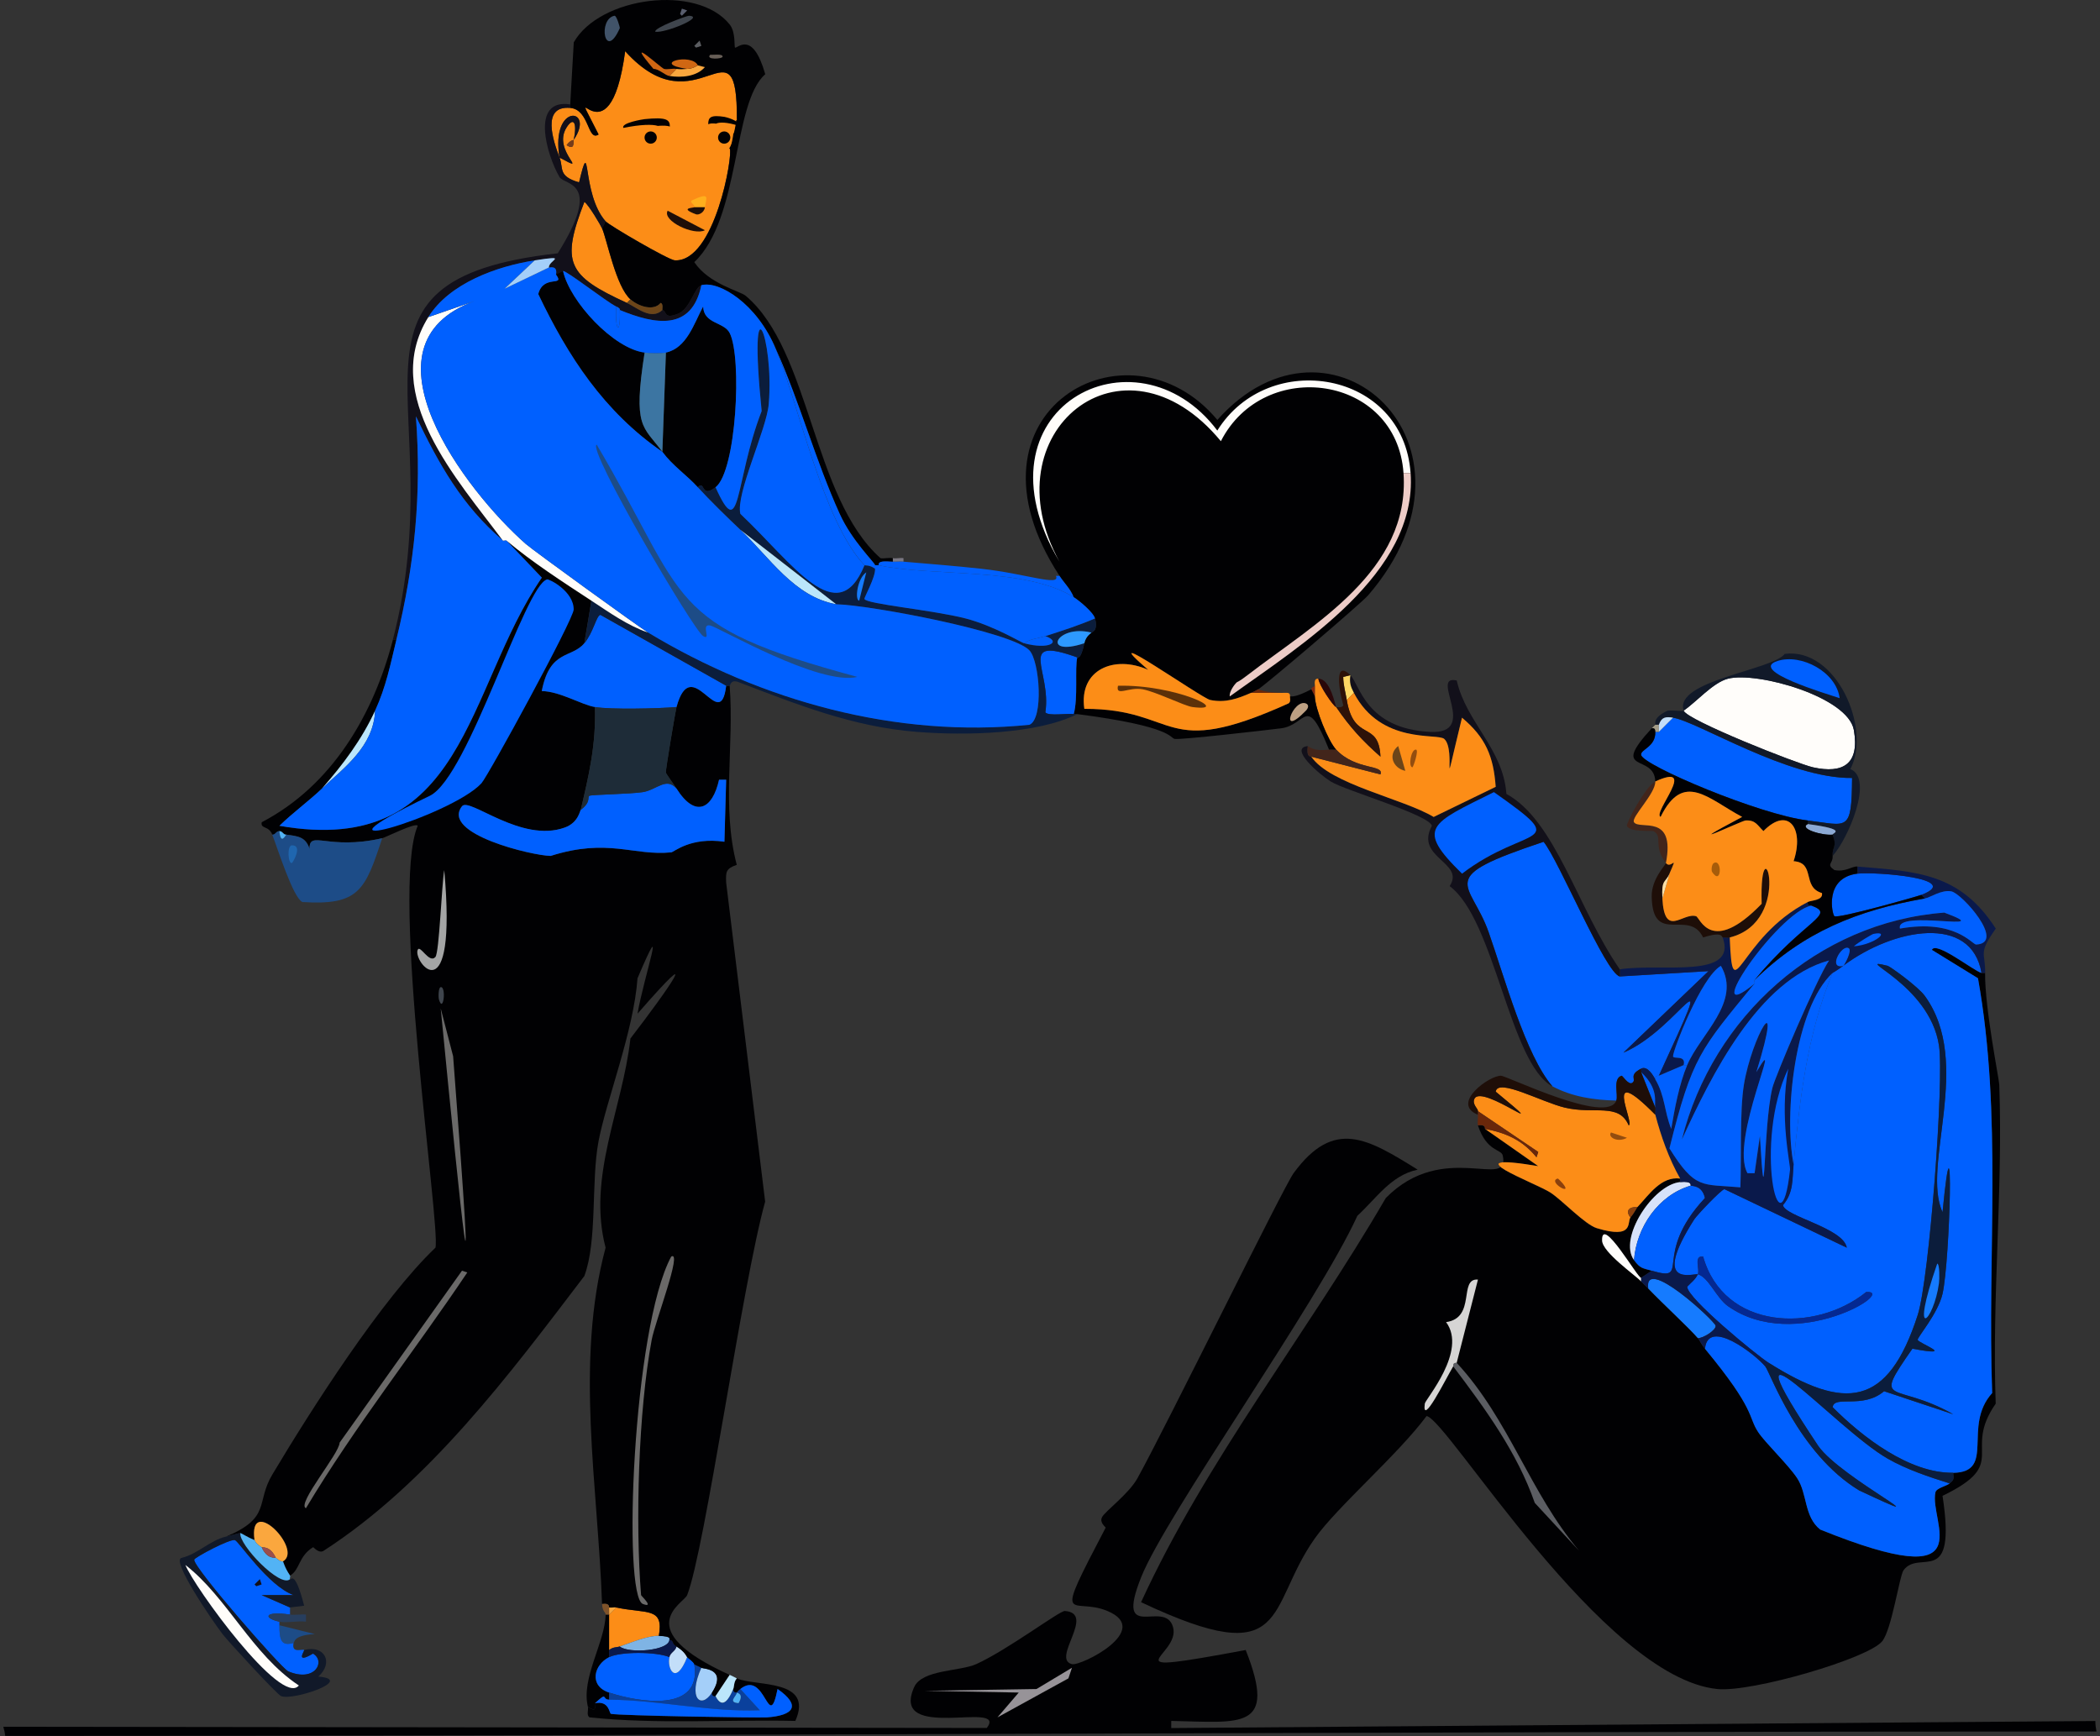 <svg width="306" height="253" viewBox="0 0 306 253" fill="none" xmlns="http://www.w3.org/2000/svg">
<rect x="0" y="0" width="306" height="253" fill="#333333" stroke="none"/>
<g clip-path="url(#clip0_373_2160)">
<path d="M288.739 141.789H289.257C289.203 146.907 291.292 157.242 291.322 158.063C291.875 173.558 290.239 189.053 290.804 204.565C285.859 211.67 292.988 213.181 283.056 218.001C285.139 231.651 279.681 225.671 277.372 228.848C276.771 229.675 275.676 237.416 274.272 239.184C272.278 241.695 255.252 246.663 250.241 246.157C233.506 244.473 210.808 206.671 207.868 206.374C203.672 212.032 194.847 219.595 191.591 224.201C184.408 234.352 188.199 243.855 166.269 233.501C175.827 212.711 190.401 194.438 201.923 174.605C210.35 166.031 220.134 173.594 218.973 168.405C218.759 167.435 216.64 167.887 215.355 164.014C216.575 163.823 216.331 164.52 216.39 164.531L224.139 169.958C211.129 167.81 223.77 172.398 225.948 173.832C227.662 174.962 230.953 178.479 232.667 178.997C238.172 180.675 237.047 178.074 237.577 177.449C238.136 176.783 238.463 176.057 238.612 175.902C240.332 174.07 242.046 171.428 244.813 171.767V172.285C240.874 172.659 235.755 180.49 238.094 183.65C239.023 184.905 239.308 184.798 240.677 185.197L239.13 186.232C238.701 186.417 233.333 176.973 233.446 180.805C233.494 182.507 238.273 185.839 239.13 186.75C239.445 187.083 239.844 187.452 240.165 187.785C242.385 190.1 245.908 193.319 247.402 195.021C247.652 195.306 247.908 195.931 248.438 196.568C255.894 205.576 254.68 206.433 256.186 208.706C257.239 210.301 260.554 213.437 261.869 215.424C263.381 217.709 262.863 221.023 265.226 222.916C289.316 232.644 281.038 221.785 282.02 217.489C282.163 216.864 283.633 216.584 284.085 216.198C284.716 215.656 284.698 215.609 284.603 214.651C290.858 214.561 285.906 207.855 290.287 203.024C289.566 182.846 291.792 162.55 288.221 142.575L281.503 138.439C282.068 137.071 287.626 141.534 288.739 141.795V141.789Z" fill="#010103"/>
<path d="M211.748 199.138C211.802 199.049 211.635 198.567 212.266 198.62C219.937 206.921 222.883 217.483 230.096 226.004L223.639 219.03C221.062 211.651 216.45 205.356 211.754 199.138H211.748Z" fill="#5B5D62"/>
<path d="M212.266 198.62C211.635 198.567 211.802 199.049 211.748 199.138C210.671 200.947 207.154 208.064 207.612 204.565C207.695 203.916 213.855 196.889 210.713 192.682C215.14 192.057 212.486 186.25 215.36 186.482L212.26 198.62H212.266Z" fill="#D6D5D4"/>
<path d="M244.819 172.273C246.67 172.1 246.295 172.755 246.366 172.79C241.647 174.165 238.451 178.86 238.1 183.638C235.761 180.478 240.879 172.647 244.819 172.273Z" fill="#D7E2F9"/>
<path d="M239.136 186.226V186.743C238.273 185.833 233.5 182.507 233.452 180.799C233.339 176.967 238.713 186.404 239.136 186.226Z" fill="#FFFDFA"/>
<path d="M305.319 250.816L170.667 251.839V250.804C180.832 251 186.176 252.244 181.516 240.468C160.574 244.378 172.161 241.397 170.923 237.113C169.721 232.947 162.377 239.665 166.275 229.877C169.899 220.767 191.931 190.004 197.793 177.181C200.554 174.641 202.69 171.279 206.577 170.463C199.298 165.959 194.406 162.901 188.491 170.981C187.015 172.992 170.161 207.433 165.757 215.412C164.478 217.732 161.079 220.19 160.592 221.094C160.151 221.91 161.145 222.57 161.109 222.641C153.224 237.69 156.164 232.608 161.365 234.78C168.042 237.565 157.491 242.849 156.2 242.527C153.135 241.766 159.746 235.119 155.164 234.78C154.414 234.726 146.785 240.48 142.244 242.527C139.875 243.598 134.353 243.301 133.204 245.883C129.562 254.041 146.945 247.668 143.797 251.828L0.486 251.655C0.617 252.095 0.706 252.542 0.766 252.988C102.359 253 203.928 252.345 305.486 252.345C305.385 251.834 305.325 251.316 305.319 250.804V250.816Z" fill="#010103"/>
<path d="M156.199 243.057L155.682 244.604L145.344 250.287L148.445 246.669L134.751 246.413L151.028 246.157L156.199 243.057Z" fill="#979398"/>
<path d="M236.035 142.307L248.955 141.533L236.553 153.416C244.819 149.923 250.913 136.767 241.718 156.772C241.701 156.808 241.147 156.653 241.201 157.29C240.879 156.736 240.064 155.272 239.136 155.742C237.196 156.712 238.564 157.313 237.844 157.807C237.297 158.182 236.428 156.736 236.297 156.772C234.964 157.159 235.827 159.533 235.523 160.39C232.274 160.33 229.078 159.842 226.221 158.325C222.311 153.815 219.205 142.331 216.92 135.851C214.259 128.3 208.796 128.05 224.93 122.677C227.197 125.479 233.958 141.872 236.041 142.307H236.035Z" fill="#0060FF"/>
<path d="M288.739 141.789C287.626 141.527 282.074 137.065 281.503 138.433L288.221 142.569C291.792 162.544 289.566 182.84 290.286 203.018C285.906 207.849 290.858 214.549 284.603 214.644C278.211 214.74 271.362 209.432 267.035 205.088C267.255 203.291 271.433 205.404 274.528 202.762L284.603 206.118C275.992 201.221 272.659 205.189 278.658 196.561C285.353 197.823 279.545 195.788 279.431 195.27C279.354 194.895 282.377 191.492 283.05 188.552C284.157 183.703 284.776 158.759 283.05 176.67C279.914 169.892 287.549 154.921 280.467 145.151C279.467 143.777 275.414 140.855 275.039 140.76C269.529 139.385 281.157 143.295 282.532 152.387C283.3 157.468 281.122 186.422 279.431 191.652C275.063 205.183 268.785 205.582 257.727 198.626C255.906 197.484 245.748 189.112 245.843 187.517C246.408 186.922 247.033 186.482 247.39 185.708C248.967 186.143 250.092 189.165 251.782 190.355C261.643 197.323 276.605 188.017 271.933 188.291C264.434 194.342 251.175 193.806 248.164 183.126C246.724 182.947 247.711 185.012 247.39 185.708C246.819 185.553 240.397 187.832 246.872 177.699C247.247 177.11 250.8 173.349 251.264 173.308L269.094 181.835C268.606 178.955 260.06 177.283 259.792 175.634C261.375 173.79 261.143 171.82 261.34 169.69C262.25 160.116 263.322 150.744 267.023 141.789C267.089 141.724 267.434 141.611 268.57 140.754C275.962 135.232 287.269 133.215 288.721 141.789H288.739Z" fill="#0060FF"/>
<path d="M257.221 199.138C257.948 200.025 262.03 211.842 270.915 217.221C284.561 223.617 268.291 215.43 264.97 210.765C250.169 188.552 267.428 208.218 275.045 212.574C277.842 214.174 281.032 215.222 284.085 216.191C283.633 216.578 282.163 216.858 282.02 217.483C281.038 221.779 289.322 232.638 265.226 222.909C262.857 221.017 263.381 217.703 261.869 215.418C260.554 213.431 257.239 210.295 256.186 208.7C254.68 206.421 255.894 205.57 248.438 196.562C248.878 191.98 255.823 197.436 257.221 199.144V199.138Z" fill="#0060FF"/>
<path d="M246.366 172.79C246.563 172.873 248.045 172.725 248.431 174.599C240.6 183.001 246.598 186.922 240.683 185.19C239.314 184.786 239.028 184.899 238.1 183.643C238.451 178.865 241.653 174.17 246.366 172.796V172.79Z" fill="#0060FF"/>
<path d="M247.402 195.008C245.914 193.313 242.391 190.094 240.165 187.773C239.487 182.858 249.866 192.521 249.985 193.2C250.092 193.842 248.116 195.068 247.402 195.008Z" fill="#157BFF"/>
<path d="M270.653 127.324C273.147 127.015 286.24 128.008 279.955 130.424C279.348 130.656 267.797 133.935 267.297 133.524C266.964 133.25 265.773 127.937 270.653 127.324Z" fill="#0060FF"/>
<path d="M289.257 141.789H288.739C287.281 133.221 275.974 135.232 268.588 140.754C268.719 140.724 269.963 138.469 269.362 138.172C268.303 137.642 266.315 141.313 268.588 140.754C267.446 141.605 267.106 141.724 267.041 141.789C261.524 146.913 259.917 162.401 261.358 169.69C261.155 171.815 261.387 173.784 259.81 175.635C260.078 177.283 268.618 178.955 269.112 181.835L251.282 173.308C250.818 173.356 247.265 177.11 246.89 177.699C240.415 187.833 246.831 185.548 247.408 185.708C247.051 186.482 246.426 186.922 245.861 187.517C245.765 189.112 255.924 197.478 257.745 198.627L257.227 199.144C255.829 197.436 248.884 191.98 248.443 196.562C247.914 195.919 247.658 195.294 247.408 195.015C248.122 195.074 250.104 193.848 249.991 193.206C249.878 192.528 239.499 182.87 240.171 187.779C239.85 187.446 239.451 187.077 239.136 186.744V186.226L240.683 185.191C246.604 186.922 240.606 183.001 248.432 174.599C248.039 172.725 246.557 172.874 246.366 172.79C246.289 172.761 246.664 172.1 244.819 172.273V171.755C243.194 168.905 242.028 165.608 241.201 162.455C241.123 162.163 241.278 161.711 241.201 161.419C240.998 160.652 241.802 158.76 239.136 156.255V155.737C240.064 155.273 240.879 156.731 241.201 157.284C242.647 159.759 242.504 161.955 243.528 164.52C244.028 161.544 244.688 157.986 245.855 155.219C247.753 150.709 253.817 146.014 250.764 140.754C247.848 142.42 243.742 153.178 243.79 153.928C243.819 154.422 245.724 153.666 245.337 155.219L241.719 156.766C250.913 136.761 244.819 149.918 236.553 153.41L248.955 141.528L236.035 142.301C235.999 141.879 236.095 141.355 236.035 141.266C242.07 140.332 253.228 142.759 251.02 136.619C251.354 136.589 251.77 136.69 252.056 136.619C252.49 147.609 253.27 136.678 263.423 131.454C263.369 132.061 263.756 131.9 263.94 131.971C258.941 133.048 247.295 150.233 255.674 143.337C247.765 152.976 246.599 154.005 243.272 167.364C247.057 173.433 248.033 172.546 253.609 173.046C253.764 168.822 253.496 161.919 254.127 158.063C255.264 151.114 260.066 142.866 255.936 156.255C260.245 148.971 251.961 166.257 254.645 170.982H255.68L256.454 165.555C257.299 179.901 256.852 164.549 258.263 158.581C258.632 157.01 264.666 142.795 266.529 139.981C256.216 142.777 249.324 156.838 245.087 166.073C249.544 148.186 264.934 134.393 283.324 133.007C291.59 136.071 276.081 132.436 276.866 135.333C284.96 133.905 287.388 137.69 287.977 137.66C292.346 137.428 285.871 130.204 284.359 129.913C282.895 129.627 281.306 130.799 280.485 130.948L279.967 130.43C286.252 128.015 273.159 127.021 270.665 127.33V126.295C279.378 127.003 285.615 127.253 290.816 135.333C288.192 139.04 289.299 138.707 289.269 141.789H289.257Z" fill="#0A194B"/>
<path d="M245.849 155.225C244.688 157.986 244.022 161.55 243.522 164.525C242.498 161.967 242.641 159.765 241.195 157.29C241.141 156.653 241.695 156.808 241.713 156.772L245.331 155.225H245.849Z" fill="#0060FF"/>
<path d="M255.668 143.342C255.751 143.241 255.585 142.926 255.668 142.825C262.798 135.833 270.659 132.662 280.473 130.942C281.294 130.799 282.883 129.627 284.347 129.907C285.859 130.198 292.328 137.422 287.965 137.654C287.382 137.684 284.948 133.905 276.854 135.327C276.069 132.43 291.584 136.065 283.311 133.001C264.922 134.387 249.532 148.18 245.075 166.067C249.318 156.832 256.204 142.771 266.517 139.975C264.654 142.783 258.62 157.004 258.251 158.575C256.846 164.543 257.287 179.895 256.442 165.549L255.668 170.976H254.633C251.949 166.251 260.233 148.965 255.924 156.249C260.054 142.86 255.251 151.108 254.115 158.057C253.484 161.913 253.758 168.816 253.597 173.04C248.021 172.535 247.045 173.427 243.26 167.358C246.586 153.999 247.753 152.976 255.662 143.331L255.668 143.342Z" fill="#0060FF"/>
<path d="M245.849 155.225H245.331C245.712 153.672 243.807 154.428 243.784 153.934C243.742 153.184 247.842 142.426 250.758 140.76C253.811 146.02 247.747 150.715 245.849 155.225Z" fill="#0060FF"/>
<path d="M267.035 141.789C263.333 150.744 262.262 160.116 261.351 169.69C259.911 162.401 261.518 146.912 267.035 141.789Z" fill="#0060FF"/>
<path d="M260.578 155.743C259.251 162.847 260.917 169.726 260.834 170.47C259.412 183.822 255.454 166.376 260.578 155.743Z" fill="#0060FF"/>
<path d="M255.668 142.824C255.585 142.926 255.751 143.241 255.668 143.342C247.289 150.238 258.935 133.048 263.934 131.977C267.63 133.34 263.083 133.899 255.668 142.824Z" fill="#0060FF"/>
<path d="M241.201 161.425L239.136 156.26C241.808 158.765 241.004 160.658 241.201 161.425Z" fill="#0060FF"/>
<path d="M268.588 140.76C266.315 141.319 268.303 137.642 269.362 138.177C269.963 138.481 268.719 140.73 268.588 140.76Z" fill="#0060FF"/>
<path d="M272.98 136.107C275.575 135.571 273.2 137.654 270.135 137.916C270.725 137.362 272.79 136.148 272.98 136.107Z" fill="#0060FF"/>
<path d="M236.035 141.278C236.095 141.367 235.999 141.891 236.035 142.313C233.958 141.873 227.192 125.48 224.924 122.683C208.796 128.062 214.254 128.306 216.914 135.857C219.199 142.337 222.306 153.821 226.216 158.331C219.967 155.011 217.83 134.03 211.23 129.139C213.557 125.67 206.095 125.033 208.648 120.356C208.273 118.738 196.067 115.233 193.918 113.9C192.21 112.841 187.759 108.991 190.562 108.736C190.324 110.485 191.032 110.217 191.08 110.283C193.847 114.335 204.452 116.388 208.91 119.065L217.949 114.674C217.628 110.211 216.474 107.48 213.04 104.6C209.778 117.994 212.302 109.39 210.457 107.7C209.481 106.808 201.256 108.569 197.281 100.982C196.793 100.048 196.614 99.519 196.763 98.4C198.156 99.763 198.995 106.189 208.392 106.665C215.676 107.034 208.16 98.239 212.266 99.173C213.676 105.338 219.033 109.104 219.503 115.703C226.68 119.613 229.858 132.364 236.035 141.278Z" fill="#12101A"/>
<path d="M217.687 115.441C229.34 123.653 222.573 120.053 213.04 127.324C206.19 120.624 208.439 120.047 217.687 115.441Z" fill="#0060FF"/>
<path d="M263.417 119.577C256.448 118.756 239.35 111.538 239.13 110.021C239.011 109.218 241.278 108.86 241.195 106.665H241.713L243.778 104.6C247.319 105.118 260.483 113.49 269.874 113.383C269.814 121.422 269.225 120.267 263.417 119.583V119.577Z" fill="#0060FF"/>
<path d="M245.337 103.558C247.122 102.368 249.61 99.465 251.794 98.911C256.043 97.834 269.296 101.547 270.135 106.403C270.992 111.365 268.558 112.787 264.19 111.829C261.935 111.335 245.783 104.951 245.331 103.564L245.337 103.558Z" fill="#FFFDFA"/>
<path d="M267.035 124.742C266.946 123.373 267.749 123.51 267.035 121.642C266.946 121.41 269.469 120.898 263.417 120.095V119.577C269.231 120.261 269.814 121.416 269.874 113.377C260.483 113.484 247.319 105.112 243.778 104.594C242.695 104.433 242.123 104.487 241.713 105.629H241.195C241.29 105.534 240.695 104.642 243.004 103.565C243.831 103.481 245.135 103.696 245.331 103.565C245.789 104.951 261.941 111.336 264.19 111.83C268.559 112.794 270.993 111.371 270.136 106.403C269.297 101.548 256.043 97.835 251.794 98.912C249.604 99.465 247.122 102.369 245.337 103.559C243.897 99.185 258.245 97.674 260.066 95.294C267.594 94.324 272.73 106.195 269.624 112.085C273.081 113.472 269.273 122.278 267.041 124.742H267.035Z" fill="#111929"/>
<path d="M241.719 105.624V106.659H241.201C241.183 106.26 241.112 106.088 240.683 106.141C240.874 105.939 241.022 105.802 241.201 105.624H241.719Z" fill="#A39C87"/>
<path d="M267.035 121.642C265.547 121.797 262.06 120.779 263.417 120.095C269.463 120.904 266.946 121.41 267.035 121.642Z" fill="#8CA9D4"/>
<path d="M259.025 96.323C262.488 95.228 267.576 97.936 268.064 101.75C266.333 101.161 254.615 97.716 259.025 96.323Z" fill="#0060FF"/>
<path d="M243.784 104.594L241.719 106.659V105.623C242.129 104.481 242.706 104.433 243.784 104.588V104.594Z" fill="#C3DEF9"/>
<path d="M247.402 185.708C247.723 185.012 246.741 182.947 248.176 183.126C251.187 193.806 264.446 194.342 271.945 188.29C276.617 188.023 261.655 197.329 251.794 190.355C250.104 189.159 248.979 186.136 247.402 185.708Z" fill="#042892"/>
<path d="M284.603 214.638C284.698 215.602 284.716 215.65 284.085 216.185C281.026 215.222 277.836 214.168 275.045 212.568C267.422 208.212 250.169 188.546 264.97 210.759C268.285 215.424 284.555 223.611 270.915 217.215C262.036 211.836 257.947 200.019 257.221 199.132L257.739 198.614C268.797 205.57 275.075 205.172 279.443 191.641C281.133 186.41 283.312 157.456 282.544 152.375C281.169 143.289 269.54 139.379 275.051 140.748C275.426 140.843 279.479 143.765 280.479 145.139C287.561 154.904 279.925 169.88 283.062 176.658C284.787 158.747 284.169 183.691 283.062 188.54C282.389 191.474 279.366 194.883 279.443 195.258C279.556 195.776 285.365 197.811 278.67 196.55C272.665 205.177 275.998 201.215 284.615 206.106L274.539 202.75C271.445 205.392 267.267 203.279 267.047 205.076C271.373 209.426 278.229 214.728 284.615 214.632L284.603 214.638Z" fill="#0B1D3C"/>
<path d="M282.282 184.155C282.657 184.215 282.609 186.5 282.538 187C281.776 192.617 278.176 195.984 282.282 184.155Z" fill="#157BFF"/>
<path d="M241.201 106.659C241.284 108.861 239.017 109.212 239.136 110.015C239.356 111.532 256.448 118.75 263.423 119.571V120.089C262.066 120.779 265.553 121.796 267.041 121.636C267.755 123.504 266.952 123.367 267.041 124.736C267.118 125.908 266.029 125.92 267.297 126.801C268.933 127.128 269.862 126.218 270.653 126.283V127.318C265.773 127.931 266.964 133.245 267.297 133.519C267.803 133.929 279.348 130.65 279.955 130.418L280.473 130.936C270.659 132.656 262.798 135.827 255.668 142.819C263.089 133.893 267.63 133.328 263.934 131.971C263.75 131.906 263.363 132.061 263.417 131.454C263.905 131.204 265.678 131.245 265.482 130.163C262.512 129.282 264.601 125.73 261.346 125.515C262.958 120.743 260.554 117.435 256.954 121.124C256.049 120.267 255.829 119.512 254.371 119.577C253.77 119.601 243.748 124.426 253.853 119.059C248.931 116.459 245.301 112.282 241.968 119.059C240.719 118.488 247.592 110.979 241.195 113.894C241.106 109.741 234.434 112.907 240.677 106.147C241.106 106.094 241.177 106.266 241.195 106.665L241.201 106.659Z" fill="#010103"/>
<path d="M196.763 98.394C196.614 99.513 196.793 100.042 197.281 100.976L196.245 102.012C196.055 100.893 195.728 99.804 195.728 98.656L196.763 98.4V98.394Z" fill="#FFD764"/>
<path d="M194.692 103.041C196.68 105.963 198.513 107.95 201.149 110.277C200.899 104.874 197.293 108.277 196.239 102.012L197.275 100.976C201.25 108.563 209.475 106.802 210.451 107.694C212.296 109.384 209.772 117.988 213.034 104.594C216.468 107.474 217.622 110.211 217.943 114.668L208.904 119.059C204.446 116.382 193.841 114.323 191.074 110.277L201.149 112.859C201.726 111.372 197.572 112.324 194.692 109.241C193.543 108.01 191.651 103.339 191.591 101.494C191.574 100.982 191.603 100.459 191.591 99.947C191.663 99.905 191.318 98.84 192.109 98.912C192.133 99.757 194.311 102.97 194.692 103.047V103.041Z" fill="#FC8D17"/>
<path d="M196.763 98.394L195.728 98.65C195.728 99.798 196.055 100.887 196.245 102.006C197.299 108.271 200.905 104.868 201.155 110.271C198.519 107.95 196.686 105.957 194.698 103.035C195.013 103.094 195.62 103.136 195.734 102.779C194.9 99.756 194.615 96.281 196.769 98.388L196.763 98.394Z" fill="#2E1208"/>
<path d="M193.662 109.241C194.002 109.211 194.353 109.253 194.698 109.241C197.578 112.318 201.732 111.371 201.155 112.859L191.08 110.277C191.032 110.211 190.33 110.473 190.562 108.729C191.568 109.426 192.514 109.342 193.662 109.247V109.241Z" fill="#42251B"/>
<path d="M194.692 103.041C194.311 102.97 192.133 99.751 192.109 98.906C193.894 98.942 194.555 102.839 194.692 103.041Z" fill="#2A0709"/>
<path d="M191.591 101.494L191.074 100.459C191.103 100.441 190.937 100.34 191.591 99.941C191.603 100.453 191.574 100.976 191.591 101.488V101.494Z" fill="#81290F"/>
<path d="M203.738 108.724L204.773 112.341C202.994 111.972 202.161 109.979 203.738 108.724Z" fill="#6C4519"/>
<path d="M206.321 109.241C206.797 109.265 205.934 111.841 205.803 111.824C205.184 111.752 205.589 109.205 206.321 109.241Z" fill="#934D0F"/>
<path d="M241.201 162.455C242.028 165.608 243.194 168.905 244.819 171.755C242.052 171.416 240.338 174.058 238.618 175.891C237.309 175.885 236.832 176.468 237.582 177.438C237.053 178.068 238.177 180.663 232.673 178.985C230.965 178.461 227.668 174.95 225.954 173.82C223.776 172.386 211.135 167.792 224.145 169.946L216.396 164.52C219.449 165.091 221.853 166.156 223.889 168.655L224.145 167.881L215.36 161.937C215.378 161.574 214.462 160.914 214.843 160.128C215.95 157.849 227.245 166.775 217.943 159.093C218.223 157.052 224.621 160.604 228.019 161.419C232.339 162.449 235.886 160.652 237.32 164.002C238.249 163.728 233.286 154.452 241.195 162.455H241.201Z" fill="#FC8D17"/>
<path d="M239.136 155.743V156.26L241.201 161.425C241.278 161.717 241.123 162.169 241.201 162.461C233.292 154.463 238.255 163.734 237.326 164.008C235.892 160.658 232.345 162.455 228.025 161.425C224.627 160.616 218.229 157.058 217.949 159.099C227.251 166.775 215.956 157.855 214.849 160.134C214.468 160.919 215.384 161.58 215.366 161.943C215.355 162.109 215.361 162.288 215.366 162.461C211.296 160.836 217.069 156.695 218.723 156.778C219.639 156.82 234.232 163.966 235.517 160.396C235.821 159.545 234.958 157.165 236.291 156.778C236.422 156.736 237.297 158.188 237.838 157.813C238.558 157.32 237.19 156.719 239.13 155.749L239.136 155.743Z" fill="#1E0E08"/>
<path d="M216.396 164.525C216.337 164.513 216.581 163.817 215.361 164.008C215.259 163.698 215.39 162.984 215.361 162.461C215.355 162.294 215.349 162.115 215.361 161.943L224.145 167.887L223.889 168.661C221.853 166.168 219.449 165.102 216.396 164.525Z" fill="#6A270A"/>
<path d="M238.618 175.89C238.469 176.051 238.142 176.777 237.582 177.437C236.827 176.467 237.309 175.878 238.618 175.89Z" fill="#8A400D"/>
<path d="M234.744 165.043L237.071 165.817C235.791 166.566 234.214 165.763 234.744 165.043Z" fill="#934D0F"/>
<path d="M226.989 171.755C227.043 171.743 227.626 172.35 227.763 172.529C229.257 174.409 225.406 172.189 226.989 171.755Z" fill="#8A400D"/>
<path d="M243.266 127.324C242.653 128.728 242.076 128.044 242.23 130.942C242.552 136.779 245.17 132.959 247.14 133.524C247.711 133.685 249.306 139.361 256.698 131.715C256.323 118.809 261.602 134.244 252.05 136.624C251.764 136.696 251.348 136.595 251.014 136.624C250.871 136.636 251.169 135.66 248.17 136.624C246.111 132.34 240.826 137.915 240.677 130.68C240.623 128.109 242.671 126.14 242.742 125.771C243.486 126.753 244.593 124.254 243.26 127.318L243.266 127.324Z" fill="#1E0E08"/>
<path d="M242.748 125.777C240.79 123.189 242.397 121.963 240.939 121.13C240.737 121.017 237.446 121.314 237.065 120.356C236.922 119.999 239.814 114.531 241.201 113.9C241.242 115.697 237.612 119.143 238.1 119.845C238.921 121.023 244.176 118.482 242.748 125.789V125.777Z" fill="#42251B"/>
<path d="M263.417 131.459C253.264 136.684 252.484 147.62 252.05 136.624C261.601 134.244 256.323 118.809 256.698 131.715C249.306 139.361 247.705 133.685 247.14 133.524C245.17 132.959 242.552 136.779 242.23 130.942L243.266 127.324C244.599 124.26 243.492 126.759 242.748 125.777C244.17 118.47 238.921 121.017 238.1 119.833C237.612 119.136 241.242 115.685 241.201 113.888C247.598 110.973 240.725 118.482 241.974 119.053C245.313 112.276 248.937 116.453 253.859 119.053C243.754 124.42 253.776 119.595 254.377 119.571C255.835 119.505 256.055 120.261 256.959 121.118C260.56 117.429 262.964 120.737 261.351 125.509C264.601 125.723 262.512 129.276 265.488 130.156C265.684 131.239 263.905 131.198 263.423 131.448L263.417 131.459Z" fill="#FC8D17"/>
<path d="M242.236 130.942C242.076 128.05 242.659 128.728 243.272 127.324L242.236 130.942Z" fill="#FBE0A8"/>
<path d="M249.729 125.777C250.967 125.069 250.878 129.228 249.473 127.068C249.348 126.878 249.39 125.973 249.729 125.777Z" fill="#A75C0A"/>
<path d="M183.325 100.458C182.891 100.702 182.772 100.768 182.29 100.976C180.332 101.821 178.57 102.47 176.344 102.011C175.071 101.75 158.842 90.307 167.304 97.62C162.389 95.418 157.169 97.567 158.003 103.303C171.928 103.291 169.173 110.901 187.717 102.529C188.193 102.315 187.902 101.529 187.973 101.494C188.122 101.422 188.479 101.809 191.074 100.458L191.591 101.494C191.651 103.344 193.543 108.015 194.692 109.241C194.353 109.253 193.996 109.211 193.656 109.241C190.3 100.94 190.419 105.671 186.682 106.141C184.23 106.45 172.024 107.843 171.179 107.688C170.441 107.557 170.929 105.873 156.967 104.07C156.8 104.046 156.616 104.1 156.449 104.07C157.11 101.75 156.592 97.394 156.967 95.805C156.991 95.692 157.431 96.382 158.003 93.74C158.241 92.646 159.014 92.283 159.038 92.194C159.062 92.092 160.038 92.045 159.556 90.129C159.342 89.266 157.253 87.522 156.455 87.029C155.985 85.821 155.087 85 154.39 83.928C138.721 59.985 164.37 45.597 177.386 61.199C193.853 42.663 218.312 64.781 199.346 86.773C198.31 87.969 184.248 99.953 183.325 100.464V100.458Z" fill="#010103"/>
<path d="M190.3 102.523C190.746 102.708 190.669 103.172 190.3 103.559C186.188 107.813 188.449 101.756 190.3 102.523Z" fill="#BDA083"/>
<path d="M205.547 68.946H204.511C203.518 54.665 184.212 51.94 177.898 64.299C163.597 46.983 143.999 63.043 154.384 81.864C141.131 59.521 165.483 46.948 177.38 62.746C184.855 50.756 204.505 54.035 205.541 68.946H205.547Z" fill="#FFFDFA"/>
<path d="M205.547 68.946C206.565 83.589 189.503 94.05 179.195 101.494C179.076 100.857 179.844 99.768 180.231 99.429C180.302 99.37 180.492 99.387 181.778 98.394C191.46 90.932 205.505 83.203 204.511 68.946H205.547Z" fill="#EDCCC7"/>
<path d="M85.666 248.739C87.183 249.805 86.517 248.394 86.701 248.222C88.79 247.799 88.772 249.709 89.028 249.769C90.135 250.037 110.631 250.37 111.762 250.287C115.66 250.001 116.802 248.597 113.309 246.151C111.982 252.762 111.589 243.224 107.881 246.151C107.596 246.377 107.584 246.395 107.364 246.669C107.364 246.633 106.792 246.8 106.846 246.151C107.001 245.788 106.9 245.116 107.364 244.604C110.101 245.818 118.641 244.622 115.892 250.804C105.9 250.584 95.836 251.322 85.921 250.287C85.41 250.001 85.773 249.18 85.666 248.739Z" fill="#010103"/>
<path d="M88.766 240.469V241.504C86.534 242.599 85.761 245.687 88.766 246.669V247.704C87.641 247.692 88.647 246.431 86.701 248.222C86.517 248.394 87.183 249.805 85.666 248.739C84.636 244.61 88.177 239.332 88.248 235.304H88.766V240.469Z" fill="#010103"/>
<path d="M42.775 239.439C41.02 239.915 40.704 239.106 40.71 236.857L45.876 238.148C42.656 238.303 42.936 239.398 42.775 239.439Z" fill="#1D4C87"/>
<path d="M97.55 241.504C97.169 243.11 98.425 245.83 100.133 241.504C101.323 242.45 101.109 242.492 101.169 242.539C102.329 249.59 93.254 248.144 88.766 246.675C85.761 245.693 86.534 242.605 88.766 241.51C90.427 240.695 95.586 240.695 97.55 241.51V241.504Z" fill="#0060FF"/>
<path d="M95.997 238.404C94.384 238.356 91.873 239.433 90.313 239.951C89.861 240.106 89.332 240.005 88.766 240.469V235.304L89.802 234.269C94.253 235.215 96.77 234.167 96.003 238.404H95.997Z" fill="#FC8D17"/>
<path d="M102.198 243.057C100.175 247.55 102.162 249.138 103.745 246.675C103.692 247.312 104.245 247.157 104.263 247.193C105.299 249.257 106.251 247.562 106.846 246.157C106.792 246.8 107.364 246.639 107.364 246.675C107.376 247.163 105.959 248.103 107.62 248.222C108.494 246.758 107.31 246.735 107.364 246.675C107.584 246.407 107.596 246.383 107.881 246.157L110.726 249.257C103.394 249.531 96.038 247.776 88.766 247.71V246.675C93.253 248.145 102.329 249.591 101.168 242.54C101.282 242.635 102.109 242.968 102.204 243.057H102.198Z" fill="#0A409C"/>
<path d="M103.752 246.669C102.163 249.132 100.181 247.544 102.204 243.051C102.389 243.224 106.049 243.111 103.752 246.669Z" fill="#A4CFF9"/>
<path d="M95.997 238.404C98.008 238.463 97.473 238.892 97.544 238.921C97.604 240.599 91.575 241.028 90.308 239.957C91.867 239.433 94.378 238.356 95.991 238.41L95.997 238.404Z" fill="#7FB4E4"/>
<path d="M98.58 239.957C98.455 240.635 97.711 240.826 97.544 241.504C95.58 240.689 90.421 240.689 88.76 241.504V240.469C89.332 240.004 89.855 240.106 90.308 239.951C91.575 241.022 97.598 240.594 97.544 238.916C98.288 239.195 97.8 239.469 98.58 239.951V239.957Z" fill="#0A194B"/>
<path d="M100.133 241.504C98.425 245.83 97.169 243.111 97.55 241.504C97.711 240.82 98.461 240.635 98.586 239.957C99.859 240.742 100.05 241.439 100.133 241.504Z" fill="#C3DEF9"/>
<path d="M86.177 87.54L85.142 93.741C83.273 95.99 80.125 94.603 78.941 100.714C81.577 100.744 84.731 102.714 86.689 103.041C86.862 108.61 85.779 113.073 84.624 118.024C84.487 118.131 84.285 119.886 82.297 120.606C75.918 122.927 68.377 116.137 67.312 117.506C64.188 121.528 77.566 124.712 80.232 124.742C88.582 122.094 92.272 124.771 97.8 124.224C98.205 124.182 100.597 121.951 105.549 122.677L105.805 113.638H104.769C103.805 117.988 101.288 119.238 98.568 114.93C98.258 114.442 97.032 112.746 97.021 112.603C96.973 112.121 98.443 103.511 98.568 103.047C100.782 94.889 104.93 107.188 105.805 99.947C105.953 100.006 106.174 99.887 106.322 99.947C106.995 108.587 105.126 117.619 107.358 126.039C105.763 126.592 105.751 127.068 105.811 128.621L111.494 175.123C108.12 187.273 102.71 225.962 100.127 232.471C99.657 233.661 91.587 237.404 106.328 244.098L104.263 247.198C104.245 247.169 103.692 247.317 103.745 246.681C106.037 243.122 102.383 243.241 102.198 243.063C102.103 242.974 101.276 242.646 101.163 242.545C101.109 242.498 101.323 242.456 100.127 241.51C100.044 241.444 99.847 240.742 98.58 239.963C97.8 239.481 98.294 239.207 97.544 238.927C97.467 238.898 98.008 238.475 95.997 238.41C96.765 234.173 94.247 235.22 89.796 234.274C89.486 234.209 89.07 234.34 88.76 234.274C88.707 234.262 88.945 233.566 87.725 233.757C87.147 216.703 83.749 198.567 88.243 181.835C85.541 171.499 90.724 161.58 91.861 151.351C97.443 144.092 102.764 136.416 92.896 147.733C93.837 142.271 97.395 132.013 92.896 142.569C92.331 150.34 88.332 160.396 87.213 166.334C86.112 172.171 87.07 180.799 85.148 185.964C74.198 200.364 62.456 216.108 47.167 226.003C46.447 226.474 45.685 225.444 45.62 225.486C43.46 226.819 43.715 228.806 42.263 229.621C41.418 228.348 41.317 227.634 41.228 227.556C44.269 225.825 36.151 217.631 37.092 224.456C36.015 224.016 35.146 223.433 35.027 223.421C34.92 223.409 33.378 223.844 32.962 223.939C39.591 221.124 37.217 219.024 39.681 214.9C45.453 205.231 55.683 189.231 63.45 181.835C64.229 178.842 56.832 129.728 60.867 120.35C60.617 119.809 56.16 122.052 55.701 122.159C47.745 123.974 45.084 120.898 45.108 123.706C44.561 121.939 43.352 121.856 41.752 121.641C41.282 121.683 41.216 121.124 40.716 121.124C40.216 121.124 40.151 121.683 39.681 121.641C39.127 120.255 37.949 120.868 38.133 119.833C48.393 114.483 54.416 104.136 57.255 93.223H57.772C56.886 96.888 56.261 100.09 54.672 103.559C52.732 107.801 49.97 111.449 46.923 114.924C44.935 116.804 42.686 118.434 40.722 120.35C67.901 125.093 67.794 100.464 78.959 84.184L73.793 78.758C77.519 81.9 82.101 84.863 86.195 87.54H86.177Z" fill="#010103"/>
<path d="M107.364 244.604C106.906 245.116 107.001 245.794 106.846 246.151C106.251 247.555 105.299 249.251 104.263 247.187L106.328 244.086C106.882 244.336 107.304 244.58 107.364 244.604Z" fill="#BBE6FB"/>
<path d="M88.766 234.275V235.31H88.249C88.249 234.929 87.772 234.882 87.731 233.763C88.951 233.573 88.707 234.269 88.766 234.281V234.275Z" fill="#7F532A"/>
<path d="M97.806 183.126C99.49 182.156 95.467 192.569 94.962 195.265C93.021 205.678 92.563 221.839 93.414 232.466C93.426 232.579 95.42 234.423 93.67 233.757C90.701 232.626 92.17 193.599 97.806 183.126Z" fill="#6A6968"/>
<path d="M67.318 185.19L68.092 185.446C60.373 196.954 51.726 207.855 44.578 219.803C43.168 219.202 49.464 211.836 49.488 210.247L67.318 185.19Z" fill="#6A6968"/>
<path d="M64.218 146.96L66.027 153.934C69.675 201.316 67.223 177.818 64.218 146.96Z" fill="#6A6968"/>
<path d="M41.222 227.557C41.18 227.515 41.014 227.729 40.186 227.039C39.371 225.248 38.228 225.557 38.121 225.492C37.181 224.933 37.157 224.486 37.086 224.457C36.145 217.632 44.263 225.825 41.222 227.557Z" fill="#FAA73E"/>
<path d="M64.735 126.807C66.64 148.257 60.129 140.177 60.861 138.433C61.212 137.594 62.533 140.498 63.444 139.469C64.009 138.832 64.36 128.883 64.735 126.813V126.807Z" fill="#A4A5A5"/>
<path d="M79.72 84.44C80.03 84.357 83.612 86.172 83.595 88.832C83.583 90.266 71.127 113.091 70.157 114.15C65.717 118.988 41.817 125.973 62.664 115.959C68.282 113.127 76.471 85.297 79.715 84.44H79.72Z" fill="#0060FF"/>
<path d="M46.911 114.924C49.958 111.449 52.72 107.795 54.66 103.559C54.446 108.813 50.101 111.907 46.911 114.924Z" fill="#BBE6FB"/>
<path d="M64.218 143.86C65.057 143.747 64.604 147.805 63.962 145.669C63.855 145.312 63.884 143.907 64.218 143.86Z" fill="#3F454D"/>
<path d="M89.796 234.274L88.76 235.31V234.274C89.07 234.34 89.48 234.209 89.796 234.274Z" fill="#FAA73E"/>
<path d="M42.258 234.274V235.31C38.514 234.75 38.294 235.815 40.71 236.345V236.863C40.71 239.112 41.02 239.921 42.775 239.445C42.436 241.058 44.067 240.254 44.323 240.48C44.43 240.57 42.942 242.575 45.614 240.998C47.513 242.117 45.912 245.258 41.996 243.581C41.02 243.164 28.088 228.348 28.302 227.307C28.367 226.985 33.515 224.224 34.247 224.462C34.801 224.647 39.062 231.109 42.775 232.471H38.127L42.264 234.28L42.258 234.274Z" fill="#0060FF"/>
<path d="M42.258 235.304C42.989 235.411 43.829 235.233 44.584 235.304V236.339C43.394 236.185 41.728 236.559 40.71 236.339C38.3 235.81 38.514 234.745 42.258 235.304Z" fill="#273E5E"/>
<path d="M37.865 230.139L38.121 230.913L37.348 231.175L37.092 230.913L37.865 230.139Z" fill="#12101A"/>
<path d="M42.258 230.139C42.4 230.383 42.906 228.568 44.323 234.013L42.258 234.268L38.121 232.46H42.769C39.062 231.097 34.801 224.635 34.241 224.451C33.509 224.213 28.367 226.967 28.296 227.295C28.082 228.336 41.014 243.152 41.99 243.569C45.9 245.247 47.507 242.105 45.608 240.986C42.93 242.563 44.424 240.558 44.317 240.469C47.269 239.677 48.685 242.295 46.382 244.342C51.797 244.783 42.71 247.895 40.954 247.187C40.377 246.955 33.307 239.291 32.426 238.148C30.909 236.167 24.82 227.247 26.481 227.039C28.843 226.462 30.587 224.486 32.938 223.939C33.355 223.844 34.902 223.409 35.003 223.421C34.706 225.052 40.829 231.484 42.24 230.139H42.258Z" fill="#111929"/>
<path d="M37.092 224.457C37.157 224.486 37.181 224.933 38.127 225.492C38.96 227.313 40.097 226.962 40.192 227.039C41.014 227.729 41.186 227.515 41.228 227.557C41.311 227.634 41.412 228.348 42.263 229.622C42.341 229.741 42.186 230.008 42.263 230.139C40.853 231.484 34.729 225.052 35.027 223.421C35.146 223.433 36.014 224.01 37.092 224.457Z" fill="#52B3F5"/>
<path d="M27.016 228.074C33.14 232.828 36.711 241.117 43.549 245.639C40.978 248.835 28.207 231.162 27.016 228.074Z" fill="#FFFDFA"/>
<path d="M86.695 248.222C88.641 246.431 87.636 247.692 88.76 247.704C96.039 247.77 103.388 249.525 110.72 249.251L107.876 246.151C111.583 243.224 111.97 252.762 113.303 246.151C116.797 248.597 115.648 250.001 111.756 250.287C110.619 250.37 90.123 250.037 89.022 249.769C88.766 249.71 88.784 247.8 86.695 248.222Z" fill="#0060FF"/>
<path d="M40.192 227.039C40.091 226.955 38.96 227.307 38.127 225.492C38.24 225.557 39.377 225.254 40.192 227.039Z" fill="#9B4F4B"/>
<path d="M107.364 246.669C107.316 246.728 108.494 246.752 107.62 248.216C105.959 248.097 107.376 247.151 107.364 246.669Z" fill="#52B3F5"/>
<path d="M87.731 33.292C88.427 34.862 89.748 41.777 91.867 43.627L91.349 44.145C82.607 40.152 81.732 38.272 85.148 29.418C85.785 29.858 87.511 32.798 87.731 33.292Z" fill="#FC8D17"/>
<path d="M182.29 100.976H186.938C187.515 101 188.009 100.816 187.973 101.494C187.902 101.53 188.187 102.315 187.717 102.529C169.173 110.907 171.929 103.291 158.003 103.303C157.17 97.567 162.389 95.419 167.305 97.62C158.842 90.308 175.071 101.75 176.344 102.012C178.57 102.47 180.332 101.827 182.29 100.976Z" fill="#FC8D17"/>
<path d="M186.944 100.976H182.296C182.772 100.768 182.897 100.702 183.331 100.458C184.545 100.917 185.664 100.929 186.95 100.976H186.944Z" fill="#6A270A"/>
<path d="M162.913 99.941C171.226 99.721 179.689 103.808 173.762 103.041C172.607 102.892 168.471 100.833 166.525 100.458C164.478 100.06 162.526 101.595 162.907 99.941H162.913Z" fill="#5C3109"/>
<path d="M88.249 32.262C84.654 28.192 86.166 19.154 84.374 26.58C81.256 25.669 82.148 24.562 81.53 22.962C86.237 25.515 80.369 22.046 82.565 18.571C83.529 17.041 84.148 17.755 83.601 20.38C83.589 20.445 83.16 20.35 82.565 21.153C83.868 22.028 83.482 20.546 83.601 20.38C86.832 15.709 80.197 14.893 81.535 22.962C80.631 20.594 78.822 15.369 83.083 15.726C85.922 15.964 85.582 20.677 87.219 19.6C82.006 9.163 88.748 24.961 91.093 7.461C101.68 19.219 107.471 1.85 107.37 17.535C95.866 16.411 113.059 20.249 103.234 20.118C102.912 21.451 106.09 21.266 106.334 21.665C106.834 22.498 104.18 38.212 98.324 37.939C97.431 37.897 88.784 32.863 88.249 32.256V32.262Z" fill="#FC8D17"/>
<path d="M95.836 18.351C96.098 18.333 96.354 18.321 96.616 18.291L96.211 18.345C96.705 18.285 97.175 18.315 97.61 18.434C97.61 17.423 97.08 17.042 93.926 17.363C93.741 17.381 90.444 17.899 90.837 18.642C93.372 18.119 95.104 18.107 95.842 18.345L95.836 18.351Z" fill="#010103"/>
<path d="M83.595 20.38C84.148 17.756 83.523 17.048 82.559 18.571C80.363 22.046 86.231 25.515 81.524 22.962C80.185 14.894 86.826 15.703 83.589 20.38H83.595Z" fill="#12101A"/>
<path d="M97.288 30.709L102.716 33.554C101.115 34.393 96.449 32.173 97.288 30.709Z" fill="#1E0E08"/>
<path d="M102.716 30.198H101.168C101.359 29.834 100.276 29.46 100.913 29.162C103.585 27.924 102.888 28.871 102.722 30.198H102.716Z" fill="#FFAF1D"/>
<path d="M101.169 30.198H102.716C102.609 31.031 101.77 31.358 101.425 31.233C98.854 30.275 101.109 30.311 101.169 30.198Z" fill="#1E0E08"/>
<path d="M83.595 20.38C83.476 20.547 83.862 22.028 82.559 21.153C83.148 20.35 83.577 20.439 83.595 20.38Z" fill="#763C19"/>
<path d="M103.079 21.231L104.352 21.403C104.525 21.427 104.703 21.445 104.876 21.487C104.953 21.505 105.025 21.522 105.096 21.552C105.001 21.51 104.995 21.51 105.09 21.552C105.174 21.606 105.174 21.606 105.09 21.552C105.56 21.986 106.423 21.844 106.584 21.159C106.846 20.035 107.102 18.91 107.364 17.786C107.542 17 106.751 16.435 106.054 16.78C105.132 17.232 104.287 17.833 103.531 18.535L104.936 19.618C105.043 19.428 105.156 19.243 105.281 19.059C105.34 18.976 105.394 18.892 105.453 18.809C105.489 18.761 105.525 18.714 105.555 18.666C105.501 18.732 105.513 18.726 105.578 18.642C105.87 18.279 105.959 17.732 105.578 17.381C105.251 17.078 104.632 16.994 104.317 17.381C104.15 17.589 103.966 17.786 103.775 17.97C103.68 18.059 103.579 18.148 103.478 18.238C103.466 18.25 103.257 18.404 103.406 18.297C103.353 18.339 103.299 18.375 103.245 18.416C103.025 18.571 102.799 18.708 102.561 18.833C102.442 18.892 102.323 18.952 102.204 19.005C102.115 19.053 102.317 18.964 102.156 19.023C102.079 19.053 102.008 19.083 101.93 19.107L103.061 19.969C103.061 20.017 103.043 20.059 103.013 20.094C103.031 20.053 103.055 20.017 103.079 19.981C103.12 19.91 103.174 19.838 103.222 19.767C103.275 19.684 103.335 19.606 103.394 19.529C103.305 19.648 103.448 19.47 103.466 19.446C103.692 19.178 103.936 18.922 104.198 18.684C104.263 18.625 104.323 18.571 104.388 18.517C104.412 18.494 104.632 18.315 104.501 18.422C104.751 18.226 104.977 18.059 105.061 17.738C105.144 17.417 105.049 17.054 104.817 16.798C104.751 16.721 104.662 16.661 104.579 16.602C104.227 16.352 104.828 16.804 104.805 17.143L104.15 18.006C104.186 18 104.519 17.946 104.352 17.964C104.471 17.952 104.59 17.946 104.709 17.952C104.745 17.952 105.078 17.994 104.912 17.964C105.007 17.982 105.102 18 105.191 18.035C105.084 17.988 105.072 17.988 105.156 18.035C105.043 17.976 104.971 17.875 104.942 17.738C104.93 17.678 104.924 17.619 104.93 17.559C104.894 17.649 104.894 17.661 104.93 17.583C104.888 17.69 104.828 17.791 104.769 17.893C104.751 17.922 104.567 18.184 104.656 18.065L106.15 18.934C106.227 18.72 106.06 19.059 106.185 18.869C106.197 18.851 106.304 18.672 106.239 18.767C106.179 18.857 106.31 18.69 106.316 18.684C106.37 18.631 106.429 18.583 106.483 18.529L104.989 17.661C104.656 19.065 104.323 20.475 103.989 21.879C103.882 22.332 104.132 22.867 104.614 22.98C105.096 23.093 105.596 22.843 105.715 22.355C106.048 20.951 106.382 19.541 106.715 18.137C106.804 17.762 106.661 17.316 106.304 17.131C105.929 16.935 105.543 17.006 105.221 17.268C104.84 17.583 104.596 18 104.43 18.458C104.299 18.809 104.513 19.291 104.84 19.464C105.168 19.636 105.668 19.636 105.923 19.327C106.513 18.595 107.132 17.47 106.292 16.679C105.632 16.06 104.495 16.102 103.674 16.292C103.275 16.381 103.037 16.768 103.019 17.155C103.001 17.434 103.132 17.708 103.329 17.899C103.4 17.97 103.489 18.035 103.579 18.089C103.751 18.19 103.46 17.958 103.549 18.071L103.317 17.678L103.299 17.512L103.418 17.06C103.603 16.887 103.65 16.84 103.555 16.917C103.513 16.947 103.472 16.982 103.43 17.012C103.353 17.072 103.281 17.125 103.21 17.185C103.103 17.274 102.995 17.363 102.888 17.458C102.668 17.661 102.466 17.869 102.269 18.095C101.811 18.625 101.27 19.243 101.264 19.981C101.264 20.529 101.841 21.04 102.394 20.844C103.626 20.41 104.739 19.672 105.566 18.66L104.305 17.399C103.966 17.821 103.65 18.262 103.382 18.732C103.162 19.118 103.263 19.612 103.614 19.886C103.966 20.16 104.459 20.124 104.787 19.815C104.953 19.66 105.126 19.505 105.311 19.356C105.358 19.321 105.4 19.285 105.447 19.249C105.382 19.303 105.388 19.297 105.471 19.232C105.566 19.166 105.656 19.095 105.751 19.029C106.132 18.767 106.531 18.541 106.947 18.333L105.638 17.327C105.376 18.452 105.12 19.577 104.858 20.701L106.352 20.308C105.971 19.957 105.513 19.791 105.007 19.719C104.501 19.648 104.043 19.588 103.555 19.523C103.067 19.458 102.573 19.636 102.454 20.148C102.359 20.564 102.585 21.177 103.079 21.249V21.231Z" fill="#FC8D17"/>
<path d="M83.083 15.209V15.727C78.822 15.37 80.625 20.594 81.536 22.962C82.148 24.563 81.256 25.664 84.38 26.58C86.172 19.154 84.66 28.192 88.254 32.263L87.737 33.298C87.516 32.804 85.791 29.859 85.154 29.424C81.738 38.278 82.613 40.153 91.355 44.151C92.789 44.806 94.878 46.734 96.521 45.187C97.217 45.306 96.628 46.62 98.848 45.704C100.568 44.99 101.198 41.848 102.204 41.569C100.806 48.287 95.503 47.311 90.32 45.187C90.284 45.175 90.528 45.014 89.802 44.669C88.433 44.026 82.511 39.385 82.053 39.504L81.018 40.022C81.292 38.564 79.988 39.064 79.982 38.986C79.911 37.939 83.029 37.154 77.917 37.951C72.377 38.814 65.479 41.289 62.414 46.216C55.356 57.569 66.711 69.957 73.263 78.764C67.276 73.635 63.985 67.696 60.605 60.681C61.456 72.088 60.432 82.233 57.76 93.229H57.243C66.14 59.009 46.203 40.831 81.274 36.916C87.927 26.312 82.256 27.044 81.53 25.806C79.625 22.546 77.269 14.328 83.077 15.215L83.083 15.209Z" fill="#12101A"/>
<path d="M73.263 78.758C73.365 78.841 73.68 78.674 73.781 78.758L78.947 84.184C67.782 100.464 67.883 125.093 40.71 120.35C42.674 118.434 44.924 116.81 46.911 114.924C50.107 111.907 54.446 108.813 54.66 103.558C56.249 100.089 56.874 96.894 57.76 93.223C60.427 82.227 61.45 72.082 60.605 60.675C63.985 67.69 67.282 73.629 73.263 78.758Z" fill="#0060FF"/>
<path d="M84.63 118.024C86.249 116.792 85.487 116.125 85.922 115.959C86.296 115.816 91.879 115.721 93.67 115.441C95.67 115.132 97.074 113.192 98.58 114.924C101.3 119.232 103.817 117.976 104.781 113.632H105.817L105.561 122.671C100.609 121.951 98.217 124.182 97.812 124.218C92.283 124.765 88.588 122.088 80.244 124.736C77.584 124.706 64.2 121.522 67.324 117.5C68.389 116.131 75.93 122.921 82.309 120.6C84.297 119.88 84.493 118.125 84.636 118.018L84.63 118.024Z" fill="#0060FF"/>
<path d="M105.817 99.941C104.942 107.183 100.8 94.883 98.58 103.041C95.759 103.279 88.963 103.422 86.695 103.041C84.731 102.714 81.583 100.75 78.947 100.715C80.131 94.604 83.279 95.99 85.148 93.741C86.469 92.152 86.874 89.778 87.475 89.606L105.817 99.941Z" fill="#0060FF"/>
<path d="M98.58 103.041C98.455 103.511 96.985 112.115 97.032 112.597C97.044 112.734 98.276 114.43 98.58 114.924C97.074 113.192 95.67 115.126 93.67 115.441C91.873 115.721 86.29 115.81 85.921 115.959C85.487 116.132 86.249 116.792 84.63 118.024C85.785 113.073 86.868 108.61 86.695 103.041C88.963 103.422 95.759 103.279 98.58 103.041Z" fill="#1E2C38"/>
<path d="M128.294 81.34C118.362 72.504 118.13 51.101 108.661 43.11C107.822 42.402 103.287 41.39 101.169 38.201C107.947 31.798 106.697 15.018 111.506 10.818C109.685 4.397 107.501 7.027 107.114 6.944C106.947 6.908 107.245 4.73 106.34 3.588C101.621 -2.374 87.368 -0.482 83.607 6.17L83.089 15.209V15.726C85.928 15.964 85.588 20.677 87.225 19.6C82.012 9.163 88.754 24.961 91.099 7.462C101.686 19.219 107.477 1.85 107.376 17.535C107.34 17.535 107.304 17.529 107.269 17.523C107.245 17.922 107.185 18.315 107.096 18.696C107.06 18.85 106.983 19.386 106.852 19.493C106.822 19.731 106.799 19.969 106.751 20.201C106.745 20.231 106.733 20.267 106.727 20.296C106.703 20.505 106.662 20.707 106.596 20.915C106.519 21.171 106.4 21.397 106.275 21.611C106.305 21.629 106.328 21.647 106.34 21.671C106.84 22.504 104.186 38.219 98.33 37.945C97.437 37.903 88.79 32.869 88.254 32.262L87.737 33.298C88.433 34.869 89.754 41.783 91.873 43.633C93.117 44.716 95.289 45.359 96.265 44.151C96.705 44.252 96.473 45.174 96.521 45.186C97.217 45.305 96.628 46.62 98.848 45.704C100.568 44.99 101.198 41.848 102.204 41.569C104.775 40.866 110.328 44.276 113.053 50.869C116.57 58.694 118.808 67.066 122.355 74.896C124.134 78.823 127.414 81.947 127.521 82.388H128.038C127.961 81.679 129.02 81.816 130.104 81.87V81.352C129.586 81.227 128.866 81.436 128.294 81.352V81.34Z" fill="#010103"/>
<path d="M131.651 81.34V81.858C131.145 81.816 130.609 81.882 130.104 81.858V81.34C130.55 81.448 131.169 81.263 131.651 81.34Z" fill="#7B7883"/>
<path d="M96.515 45.181C94.872 46.727 92.783 44.8 91.349 44.145L91.867 43.627C93.111 44.71 95.283 45.353 96.259 44.145C96.699 44.246 96.467 45.169 96.515 45.181Z" fill="#6C4519"/>
<path d="M89.54 2.297C89.844 2.237 90.355 4.016 90.314 4.106C88.112 9.068 87.058 2.761 89.54 2.297Z" fill="#415369"/>
<path d="M100.389 2.297C102.888 2.434 96.765 4.897 95.479 4.623C95.271 4.046 100.115 2.285 100.389 2.297Z" fill="#3F454D"/>
<path d="M98.58 10.044L97.544 11.079C96.907 10.978 96.003 10.032 95.217 10.044C90.748 4.754 96.3 9.907 96.765 10.044C97.205 10.169 97.973 9.949 98.574 10.044H98.58Z" fill="#D06713"/>
<path d="M97.55 11.079L98.586 10.044C99.038 10.115 99.669 10.086 100.133 10.044C100.907 9.979 101.05 9.877 101.68 9.526L102.716 9.782C101.514 11.163 99.282 11.353 97.55 11.073V11.079Z" fill="#FAA73E"/>
<path d="M101.68 9.526C101.044 9.878 100.901 9.979 100.133 10.044C94.64 9.247 100.812 7.664 101.68 9.526Z" fill="#D06713"/>
<path d="M103.489 7.979C103.918 8.027 105.251 7.795 105.299 8.235C105.34 8.616 102.722 8.747 103.489 7.979Z" fill="#675E57"/>
<path d="M99.359 1.261L100.133 1.523L99.359 2.297L99.098 2.035L99.359 1.261Z" fill="#585D6D"/>
<path d="M101.942 5.915L102.198 6.688L101.424 6.944L101.168 6.688L101.942 5.915Z" fill="#5B5D62"/>
<path d="M156.973 95.812C156.598 97.406 157.116 101.756 156.455 104.077C155.574 103.934 152.736 104.404 152.319 103.821C153.265 97.805 147.969 92.581 156.967 95.812H156.973Z" fill="#0060FF"/>
<path d="M104.263 71.01C102.067 72.718 102.769 69.898 101.68 71.01C100.032 69.202 98.026 67.886 96.515 65.846L97.032 51.38C100.079 50.72 101.121 47.162 102.46 44.663C102.555 47.239 105.501 46.882 106.334 48.536C108.149 52.142 107.304 68.648 104.269 71.01H104.263Z" fill="#010103"/>
<path d="M125.967 82.376C126.021 82.435 126.711 82.281 127.515 82.893C127.574 84.149 125.914 87.059 125.967 87.285C126.128 88.022 135.989 88.903 140.697 90.129C144.839 91.2 148.778 93.622 149.225 93.747C152.885 94.74 154.712 93.538 152.325 92.711C154.73 91.938 157.235 91.135 159.562 90.129C160.044 92.051 159.068 92.093 159.044 92.194C153.878 90.914 151.647 95.859 158.009 93.741C157.443 96.383 157.003 95.692 156.973 95.805C147.969 92.575 153.266 97.799 152.325 103.815C152.742 104.398 155.581 103.928 156.461 104.07C156.628 104.1 156.806 104.047 156.979 104.07C151.177 106.962 140.917 107.254 133.466 106.653C124.253 105.909 116.136 102.672 107.632 99.417C106.412 98.947 106.406 99.959 106.34 99.935C106.191 99.876 105.971 99.995 105.822 99.935L87.481 89.599C86.88 89.772 86.475 92.146 85.154 93.735L86.189 87.535C88.802 89.248 91.456 91.164 94.456 92.182C111.024 102.172 130.609 107.593 150.004 105.618C152.105 104.773 151.504 96.353 150.004 94.77C147.469 92.087 126.872 88.177 121.843 88.052L107.893 77.205C106.031 75.45 103.382 72.861 101.692 71.005C102.781 69.892 102.079 72.713 104.275 71.005C108.018 79.323 106.959 70.362 110.994 59.895C108.959 39.807 112.833 49.149 112.03 58.86C111.72 62.573 107.179 71.998 107.893 74.878C115.559 82.12 122.016 92.039 125.979 82.37L125.967 82.376Z" fill="#0B1D3C"/>
<path d="M159.038 92.194C159.02 92.283 158.241 92.646 158.003 93.741C151.635 95.853 153.867 90.908 159.038 92.194Z" fill="#2D99FF"/>
<path d="M121.837 88.058C115.725 86.981 112.089 81.174 107.887 77.211L121.837 88.058Z" fill="#BBE6FB"/>
<path d="M126.229 83.411L125.194 87.547C124.527 87.439 124.914 84.298 126.229 83.411Z" fill="#157BFF"/>
<path d="M93.932 51.374C92.206 62.43 93.694 62.032 96.515 65.84C88.028 60.008 82.749 51.922 78.429 42.848C79.191 39.902 82.386 41.884 81.012 40.004L82.047 39.486C83.047 43.955 89.415 50.803 93.932 51.369V51.374Z" fill="#010103"/>
<path d="M41.74 121.642C43.341 121.862 44.549 121.939 45.096 123.706C45.072 120.898 47.727 123.974 55.689 122.159C53.214 129.698 52.345 131.989 44.061 131.46C42.686 130.811 40.448 123.611 39.669 121.642C40.139 121.683 40.204 121.124 40.704 121.124C40.913 123.296 41.639 121.63 41.74 121.642Z" fill="#1D4C87"/>
<path d="M41.74 121.642C41.638 121.63 40.912 123.296 40.704 121.124C41.204 121.124 41.27 121.683 41.74 121.642Z" fill="#52B3F5"/>
<path d="M42.519 123.195C44.174 123.135 42.674 125.753 42.519 125.777C41.954 125.872 41.817 123.219 42.519 123.195Z" fill="#1F66AF"/>
<path d="M97.033 51.374L96.515 65.84C93.694 62.032 92.206 62.43 93.932 51.374C94.628 51.464 96.467 51.493 97.033 51.374Z" fill="#3C75A2"/>
<path d="M89.796 44.663C89.57 48.352 90.462 48.935 90.314 45.18C95.497 47.31 100.8 48.28 102.198 41.562C104.769 40.86 110.321 44.27 113.047 50.863C116.344 58.836 119.933 76.044 125.967 82.381C122.004 92.051 115.547 82.132 107.881 74.89C107.167 72.016 111.708 62.591 112.018 58.872C112.827 49.155 108.953 39.813 110.982 59.907C106.953 70.374 108.012 79.329 104.263 71.016C107.304 68.654 108.143 52.148 106.328 48.542C105.495 46.888 102.549 47.245 102.454 44.669C101.115 47.168 100.079 50.726 97.026 51.386C96.467 51.505 94.622 51.476 93.926 51.386C89.409 50.821 83.041 43.972 82.041 39.504C82.505 39.385 88.427 44.026 89.79 44.669L89.796 44.663Z" fill="#0060FF"/>
<path d="M127.521 82.376C127.556 82.53 127.515 82.727 127.521 82.893C126.711 82.28 126.027 82.435 125.973 82.376C119.939 76.038 116.35 58.836 113.053 50.857C116.57 58.682 118.808 67.054 122.355 74.884C124.134 78.811 127.414 81.935 127.521 82.376Z" fill="#0060FF"/>
<path d="M90.314 45.18C90.462 48.935 89.57 48.352 89.796 44.663C90.522 45.002 90.278 45.162 90.314 45.18Z" fill="#0060FF"/>
<path d="M95.223 47.763C95.753 47.929 95.664 49.685 94.706 49.31C93.92 49.006 95.045 47.703 95.223 47.763Z" fill="#0060FF"/>
<path d="M92.641 47.245C93.093 47.466 93.265 48.828 92.123 48.792C91.736 48.781 92.563 47.204 92.641 47.245Z" fill="#0060FF"/>
<path d="M97.288 48.792L98.068 49.054L97.806 49.828L97.55 49.572L97.288 48.792Z" fill="#0060FF"/>
<path d="M130.103 81.858C130.615 81.882 131.145 81.816 131.651 81.858C135.43 82.185 139.245 82.477 143.018 82.893C149.522 83.607 154.563 85.529 153.867 83.929H154.384C155.087 85 155.979 85.821 156.449 87.029C149.237 82.584 136.144 84.113 128.026 82.382C127.949 81.674 129.008 81.81 130.092 81.864L130.103 81.858Z" fill="#0060FF"/>
<path d="M156.455 87.029C157.253 87.522 159.342 89.266 159.556 90.129C157.229 91.134 154.73 91.938 152.319 92.711C151.29 93.044 150.088 93.098 149.219 93.746C148.772 93.627 144.833 91.206 140.691 90.129C135.983 88.909 126.122 88.022 125.961 87.284C125.914 87.058 127.574 84.149 127.509 82.893C127.503 82.727 127.544 82.53 127.509 82.376H128.027C136.144 84.107 149.231 82.578 156.45 87.023L156.455 87.029Z" fill="#0060FF"/>
<path d="M149.225 93.741C150.093 93.092 151.29 93.039 152.325 92.706C154.712 93.527 152.885 94.735 149.225 93.741Z" fill="#0060FF"/>
<path d="M127.777 85.476C128.306 85.642 128.217 87.398 127.259 87.023C126.473 86.719 127.598 85.416 127.777 85.476Z" fill="#0060FF"/>
<path d="M94.45 92.194C91.45 91.176 88.796 89.254 86.183 87.546C82.095 84.869 77.507 81.906 73.781 78.764C73.68 78.68 73.365 78.847 73.263 78.764C66.711 69.957 55.356 57.569 62.414 46.216L69.133 43.889C51.619 50.274 67.883 71.606 76.626 79.281C77.751 80.263 93.123 91.396 94.456 92.2L94.45 92.194Z" fill="#FFFDFA"/>
<path d="M79.982 38.98C79.982 39.052 81.292 38.552 81.018 40.016C82.393 41.896 79.197 39.914 78.435 42.86C82.756 51.934 88.034 60.02 96.521 65.852C98.032 67.893 100.044 69.208 101.686 71.016C103.377 72.873 106.025 75.461 107.888 77.217C112.089 81.18 115.725 86.993 121.837 88.064C126.866 88.183 147.463 92.092 149.998 94.782C151.498 96.371 152.099 104.784 149.998 105.629C130.603 107.605 111.018 102.184 94.45 92.194C93.123 91.39 77.745 80.263 76.62 79.275C67.877 71.606 51.613 50.268 69.127 43.883L62.408 46.21C65.473 41.283 72.371 38.808 77.911 37.945L73.519 42.08L79.976 38.98H79.982Z" fill="#0060FF"/>
<path d="M79.982 38.98L73.525 42.08L77.917 37.945C83.029 37.148 79.917 37.933 79.982 38.98Z" fill="#A4CFF9"/>
<path d="M86.957 64.811C100.46 87.678 96.645 91.028 124.938 98.65C119.385 100.001 104.692 91.408 103.495 91.159C102.019 90.855 103.733 93.449 102.46 92.706C101.073 91.896 85.421 65.281 86.957 64.805V64.811Z" fill="#1D4C87"/>
<path d="M94.813 20.939C95.306 20.939 95.705 20.539 95.705 20.046C95.705 19.553 95.306 19.154 94.813 19.154C94.32 19.154 93.92 19.553 93.92 20.046C93.92 20.539 94.32 20.939 94.813 20.939Z" fill="#010103"/>
<path d="M105.525 20.939C106.018 20.939 106.417 20.539 106.417 20.046C106.417 19.553 106.018 19.154 105.525 19.154C105.032 19.154 104.632 19.553 104.632 20.046C104.632 20.539 105.032 20.939 105.525 20.939Z" fill="#010103"/>
<path d="M104.347 18.023C104.18 18.005 104.007 17.994 103.841 17.964L104.103 18.017C103.781 17.958 103.478 17.988 103.198 18.107C103.198 17.095 103.537 16.714 105.584 17.035C105.703 17.053 107.84 17.571 107.584 18.315C105.942 17.791 104.823 17.779 104.341 18.017L104.347 18.023Z" fill="#010103"/>
</g>
<defs>
<clipPath id="clip0_373_2160">
<rect width="305" height="253" fill="white" transform="translate(0.486)"/>
</clipPath>
</defs>
</svg>
